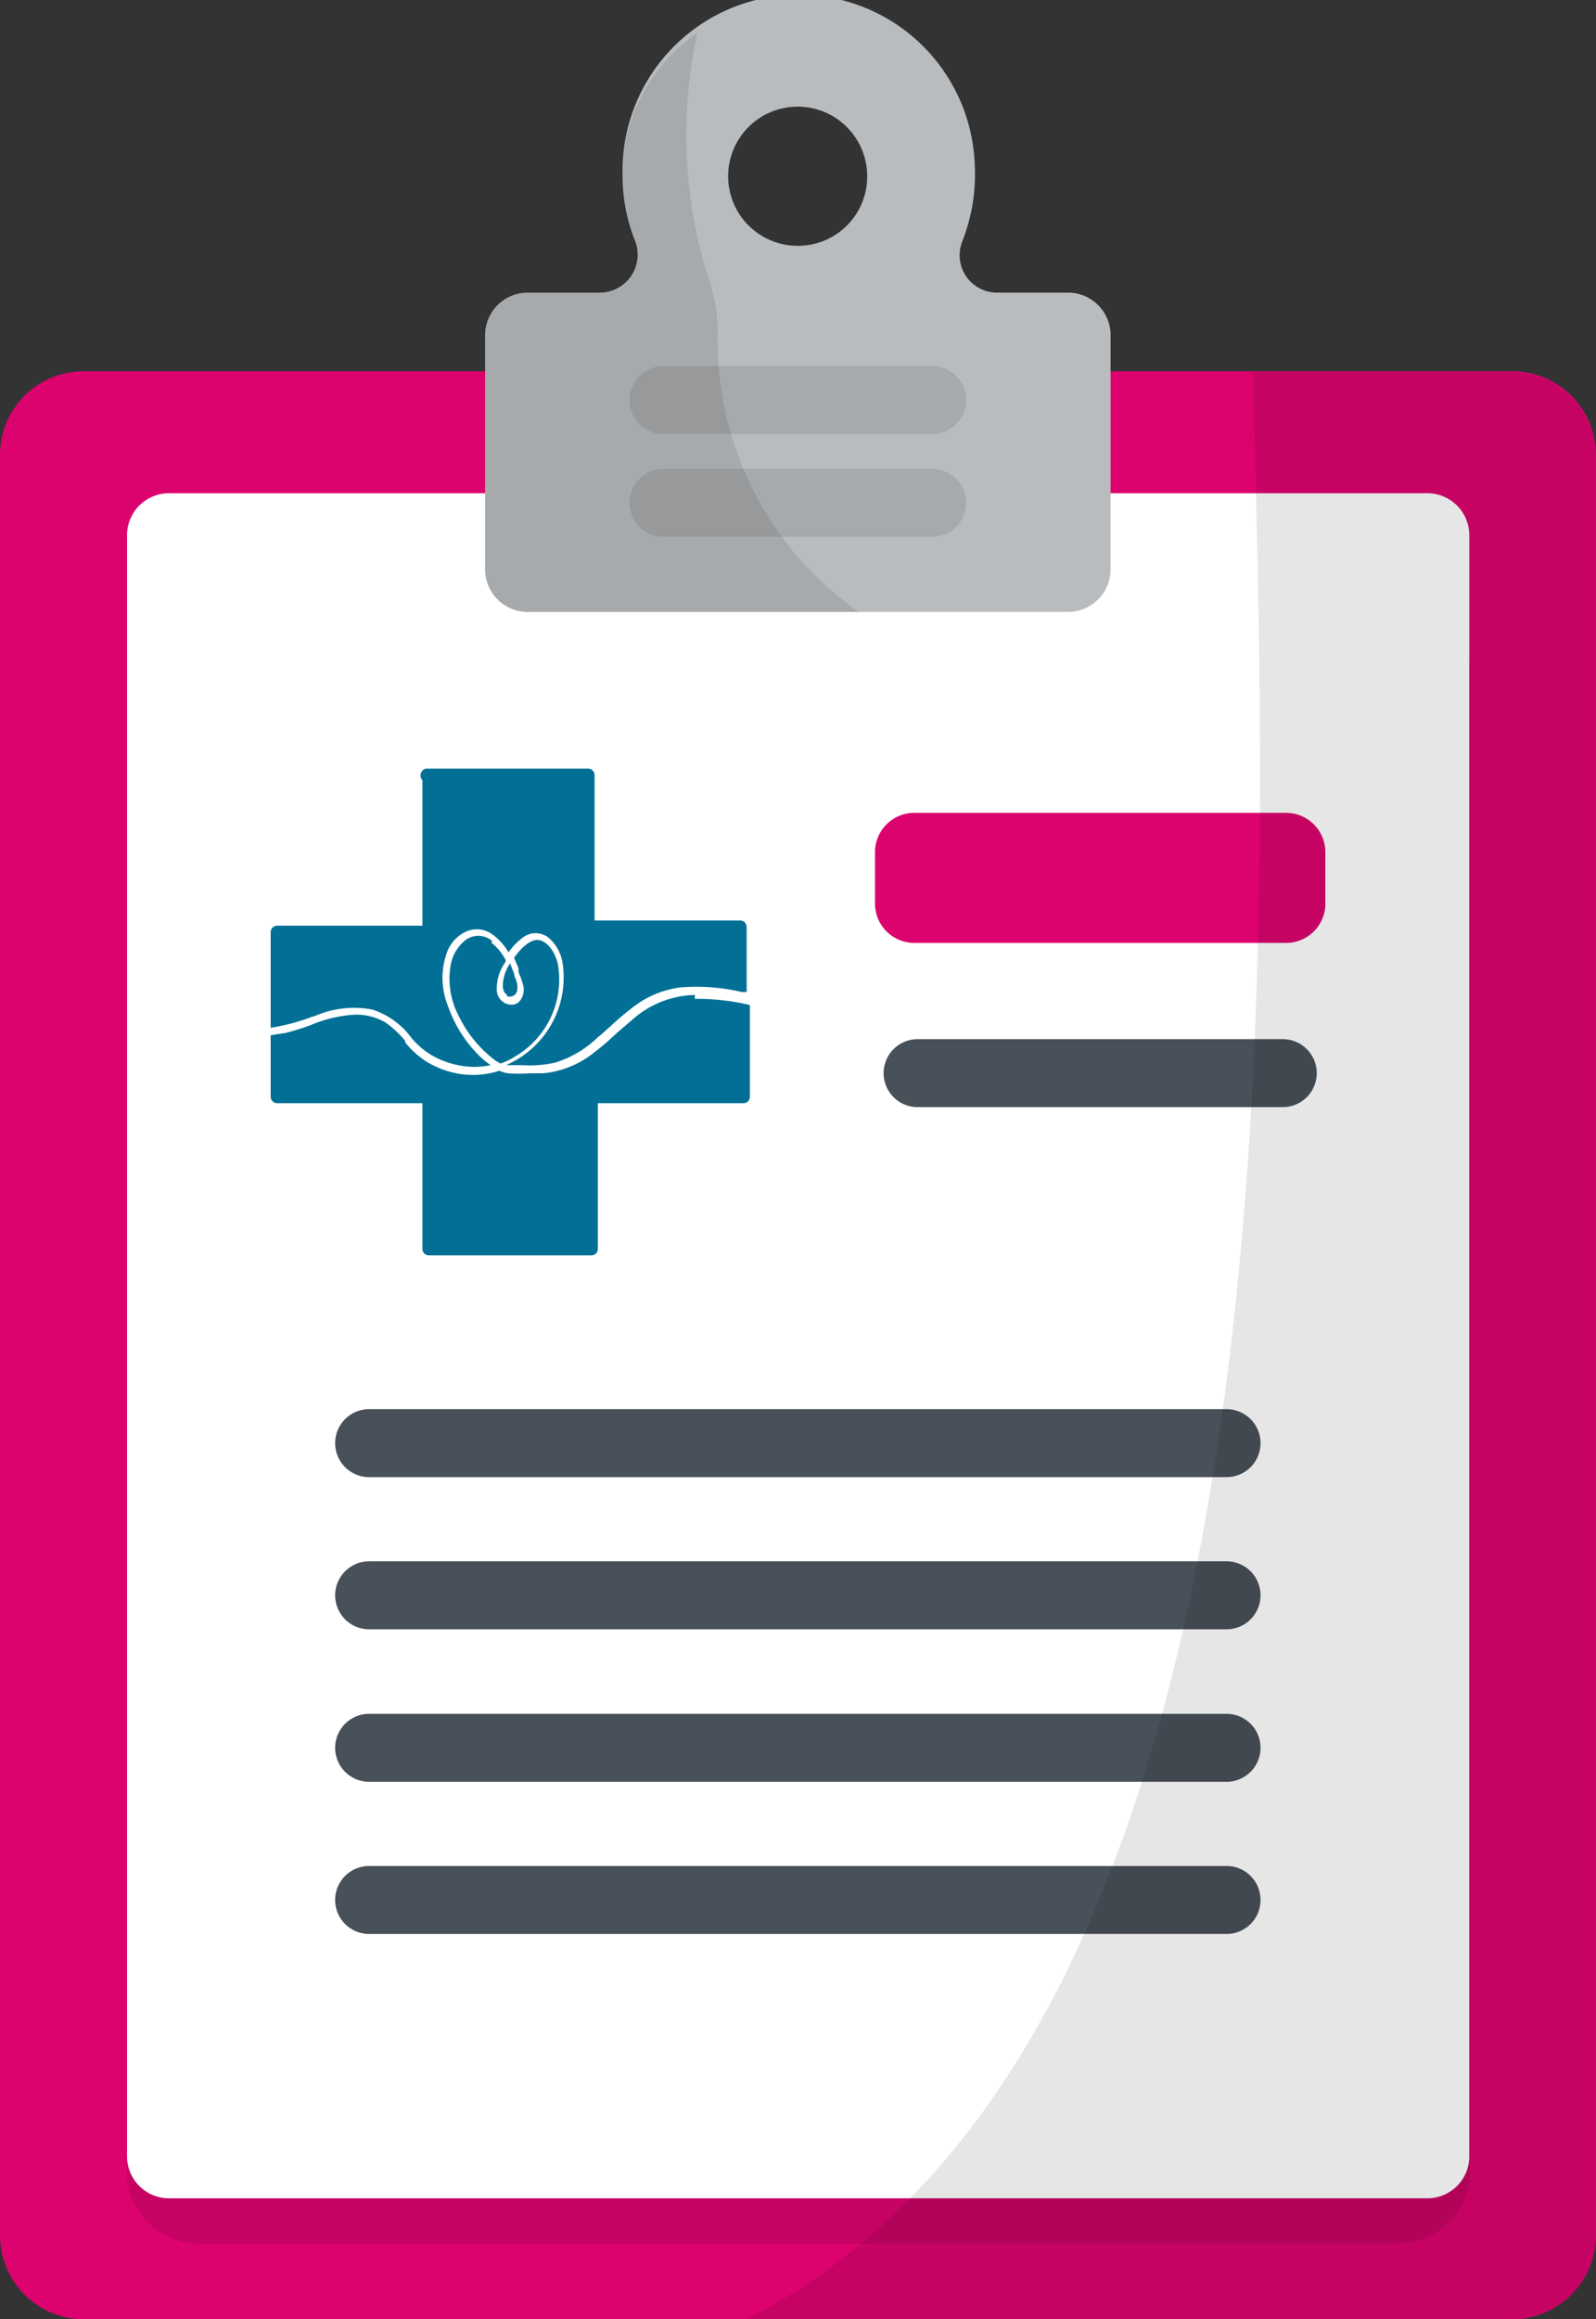 <?xml version="1.0" encoding="utf-8"?><svg id="Layer_1" data-name="Layer 1" xmlns="http://www.w3.org/2000/svg" viewBox="0 0 49.12 71.33"><rect x="0" y="0" width="49.12" height="71.33" fill="#333333" stroke="none"/><defs><style>.cls-1{fill:#72b3e7;}.cls-2{fill:#dc036e;}.cls-3,.cls-8{opacity:0.1;}.cls-3{isolation:isolate;}.cls-4{fill:#fff;}.cls-5{fill:#027096;}.cls-6{fill:#485059;}.cls-7{fill:#b9bcbf;}</style></defs><title>make-enquiry</title><path id="SVGCleanerId_0" data-name="SVGCleanerId 0" class="cls-1" d="M45.44,71.32H3.67A3.67,3.67,0,0,1,0,67.65V15.12a3.67,3.67,0,0,1,3.67-3.67H45.44a3.67,3.67,0,0,1,3.67,3.67V67.65A3.68,3.68,0,0,1,45.44,71.32Z"/><path id="SVGCleanerId_0-2" data-name="SVGCleanerId 0" class="cls-2" d="M46.54,71.33H2.59A2.58,2.58,0,0,1,0,68.75V14a2.57,2.57,0,0,1,2.58-2.58h44A2.58,2.58,0,0,1,49.12,14V68.75A2.59,2.59,0,0,1,46.54,71.33Z"/><path class="cls-3" d="M3.91,66.87V20.48a2.2,2.2,0,0,1,2.24-2.16H43a2.21,2.21,0,0,1,2.24,2.16V66.87A2.21,2.21,0,0,1,43,69H6.15A2.2,2.2,0,0,1,3.91,66.87Z"/><path class="cls-4" d="M3.91,66.32V16.46A1.29,1.29,0,0,1,5.2,15.17H43.93a1.29,1.29,0,0,1,1.29,1.29V66.32a1.29,1.29,0,0,1-1.29,1.29H5.2A1.29,1.29,0,0,1,3.91,66.32Z"/><path class="cls-5" d="M15.15,28.94a.7.7,0,0,0-.44-.16.69.69,0,0,0-.43.17,1.29,1.29,0,0,0-.4.68,2.46,2.46,0,0,0,.25,1.64,3.74,3.74,0,0,0,1.12,1.35l.15.09a2,2,0,0,0,.44-.21,2.74,2.74,0,0,0,1.32-2.9c-.12-.38-.3-.61-.54-.68s-.53.19-.71.42l0,0-.09.12c.05.11.1.22.14.33l0,0A.36.36,0,0,0,16,30a1.93,1.93,0,0,1,.11.34.55.55,0,0,1-.1.43.32.32,0,0,1-.24.13.46.46,0,0,1-.48-.45,1.42,1.42,0,0,1,.27-.87l0-.06a1.64,1.64,0,0,0-.44-.53"/><path class="cls-5" d="M9.63,31.27l.13-.05a3,3,0,0,1,1.7-.17,2.41,2.41,0,0,1,1.21.88l0,0a2.4,2.4,0,0,0,.61.52,2.62,2.62,0,0,0,.82.31,2.43,2.43,0,0,0,1,0,2.78,2.78,0,0,1-.32-.26,4,4,0,0,1-1-1.58,2.29,2.29,0,0,1,0-1.69,1.13,1.13,0,0,1,.59-.59.81.81,0,0,1,.8.11,1.79,1.79,0,0,1,.48.54,2.06,2.06,0,0,1,.46-.47.65.65,0,0,1,.75,0,1.29,1.29,0,0,1,.45.77,2.94,2.94,0,0,1-1.51,3.06l-.22.11h.06l.45,0h0a3.48,3.48,0,0,0,1-.08,3.26,3.26,0,0,0,1.3-.77c.13-.1.25-.22.37-.32a8.83,8.83,0,0,1,.73-.62,3,3,0,0,1,1.44-.6,6.12,6.12,0,0,1,1.9.14h0l.15,0v-2a.2.2,0,0,0-.2-.2l-4.48,0,0-4.47a.2.2,0,0,0-.2-.2l-5,0A.22.22,0,0,0,13,24l0,4.47-4.47,0a.2.2,0,0,0-.2.2v2.94a6.11,6.11,0,0,0,1.3-.35"/><path class="cls-5" d="M15.59,30.63a.25.25,0,0,0,.2,0,.23.23,0,0,0,.13-.19.71.71,0,0,0-.09-.42l0-.05a1.12,1.12,0,0,0-.05-.13l-.08-.21a1.24,1.24,0,0,0-.21.52q-.06.34.12.45"/><path class="cls-5" d="M21.39,30.6a3,3,0,0,0-1.81.66l-.62.53a7.07,7.07,0,0,1-.65.56,2.94,2.94,0,0,1-1.6.66h-.42a4.64,4.64,0,0,1-.65,0,.92.92,0,0,1-.27-.08A2.6,2.6,0,0,1,14,33a2.81,2.81,0,0,1-.86-.34,2.77,2.77,0,0,1-.67-.6l0-.05a3.19,3.19,0,0,0-.6-.56,1.77,1.77,0,0,0-1-.24,4.06,4.06,0,0,0-1.29.31,6.77,6.77,0,0,1-.8.25l-.45.07,0,1.89a.2.2,0,0,0,.2.2l4.47,0,0,4.48a.2.2,0,0,0,.2.2l5,0a.2.2,0,0,0,.2-.2l0-4.48,4.48,0a.2.2,0,0,0,.2-.2l0-2.82a7.09,7.09,0,0,0-1.7-.19"/><path class="cls-2" d="M39.59,29H28.14a1.21,1.21,0,0,1-1.21-1.21V26.18A1.21,1.21,0,0,1,28.14,25H39.59a1.21,1.21,0,0,1,1.2,1.21v1.64A1.21,1.21,0,0,1,39.59,29Z"/><path class="cls-6" d="M39.48,34.05H28.24a1,1,0,0,1,0-2.09H39.48a1,1,0,1,1,0,2.09Z"/><path class="cls-6" d="M37.75,45.43H11.36a1,1,0,0,1,0-2.09H37.75a1,1,0,0,1,0,2.09Z"/><path class="cls-6" d="M37.75,50.11H11.36a1,1,0,0,1,0-2.09H37.75a1,1,0,0,1,0,2.09Z"/><path class="cls-6" d="M37.75,54.8H11.36a1,1,0,0,1,0-2.09H37.75a1,1,0,0,1,0,2.09Z"/><path class="cls-6" d="M37.75,59.48H11.36a1,1,0,0,1,0-2.09H37.75a1,1,0,0,1,0,2.09Z"/><path class="cls-3" d="M46.53,11.45A2.58,2.58,0,0,1,49.11,14V68.74a2.59,2.59,0,0,1-2.58,2.58H23c17.37-8.9,16-42.55,15.56-59.87Z"/><path class="cls-7" d="M32.87,9H30.7a1.15,1.15,0,0,1-1.09-1.56A5.6,5.6,0,0,0,30,5.1a5.42,5.42,0,0,0-10.84.32,5.38,5.38,0,0,0,.36,1.93A1.17,1.17,0,0,1,18.41,9H16.24a1.31,1.31,0,0,0-1.31,1.31V17.5a1.31,1.31,0,0,0,1.31,1.32H32.87a1.31,1.31,0,0,0,1.31-1.32V10.26A1.31,1.31,0,0,0,32.87,9ZM24.55,7.56a2.14,2.14,0,1,1,2.14-2.14A2.13,2.13,0,0,1,24.55,7.56Z"/><path class="cls-3" d="M21.75,8.39A14.59,14.59,0,0,1,21.47,1a5.42,5.42,0,0,0-2.34,4.45,5.48,5.48,0,0,0,.36,1.94A1.17,1.17,0,0,1,18.41,9H16.24a1.31,1.31,0,0,0-1.31,1.31V17.5a1.31,1.31,0,0,0,1.31,1.32H26.43a10.16,10.16,0,0,1-4.34-8.57A5.37,5.37,0,0,0,21.75,8.39Z"/><g class="cls-8"><path d="M28.69,13.35H20.42a1,1,0,0,1,0-2.09h8.27a1,1,0,0,1,0,2.09Z"/><path d="M28.69,16.51H20.42a1,1,0,0,1,0-2.09h8.27a1,1,0,0,1,0,2.09Z"/></g></svg>